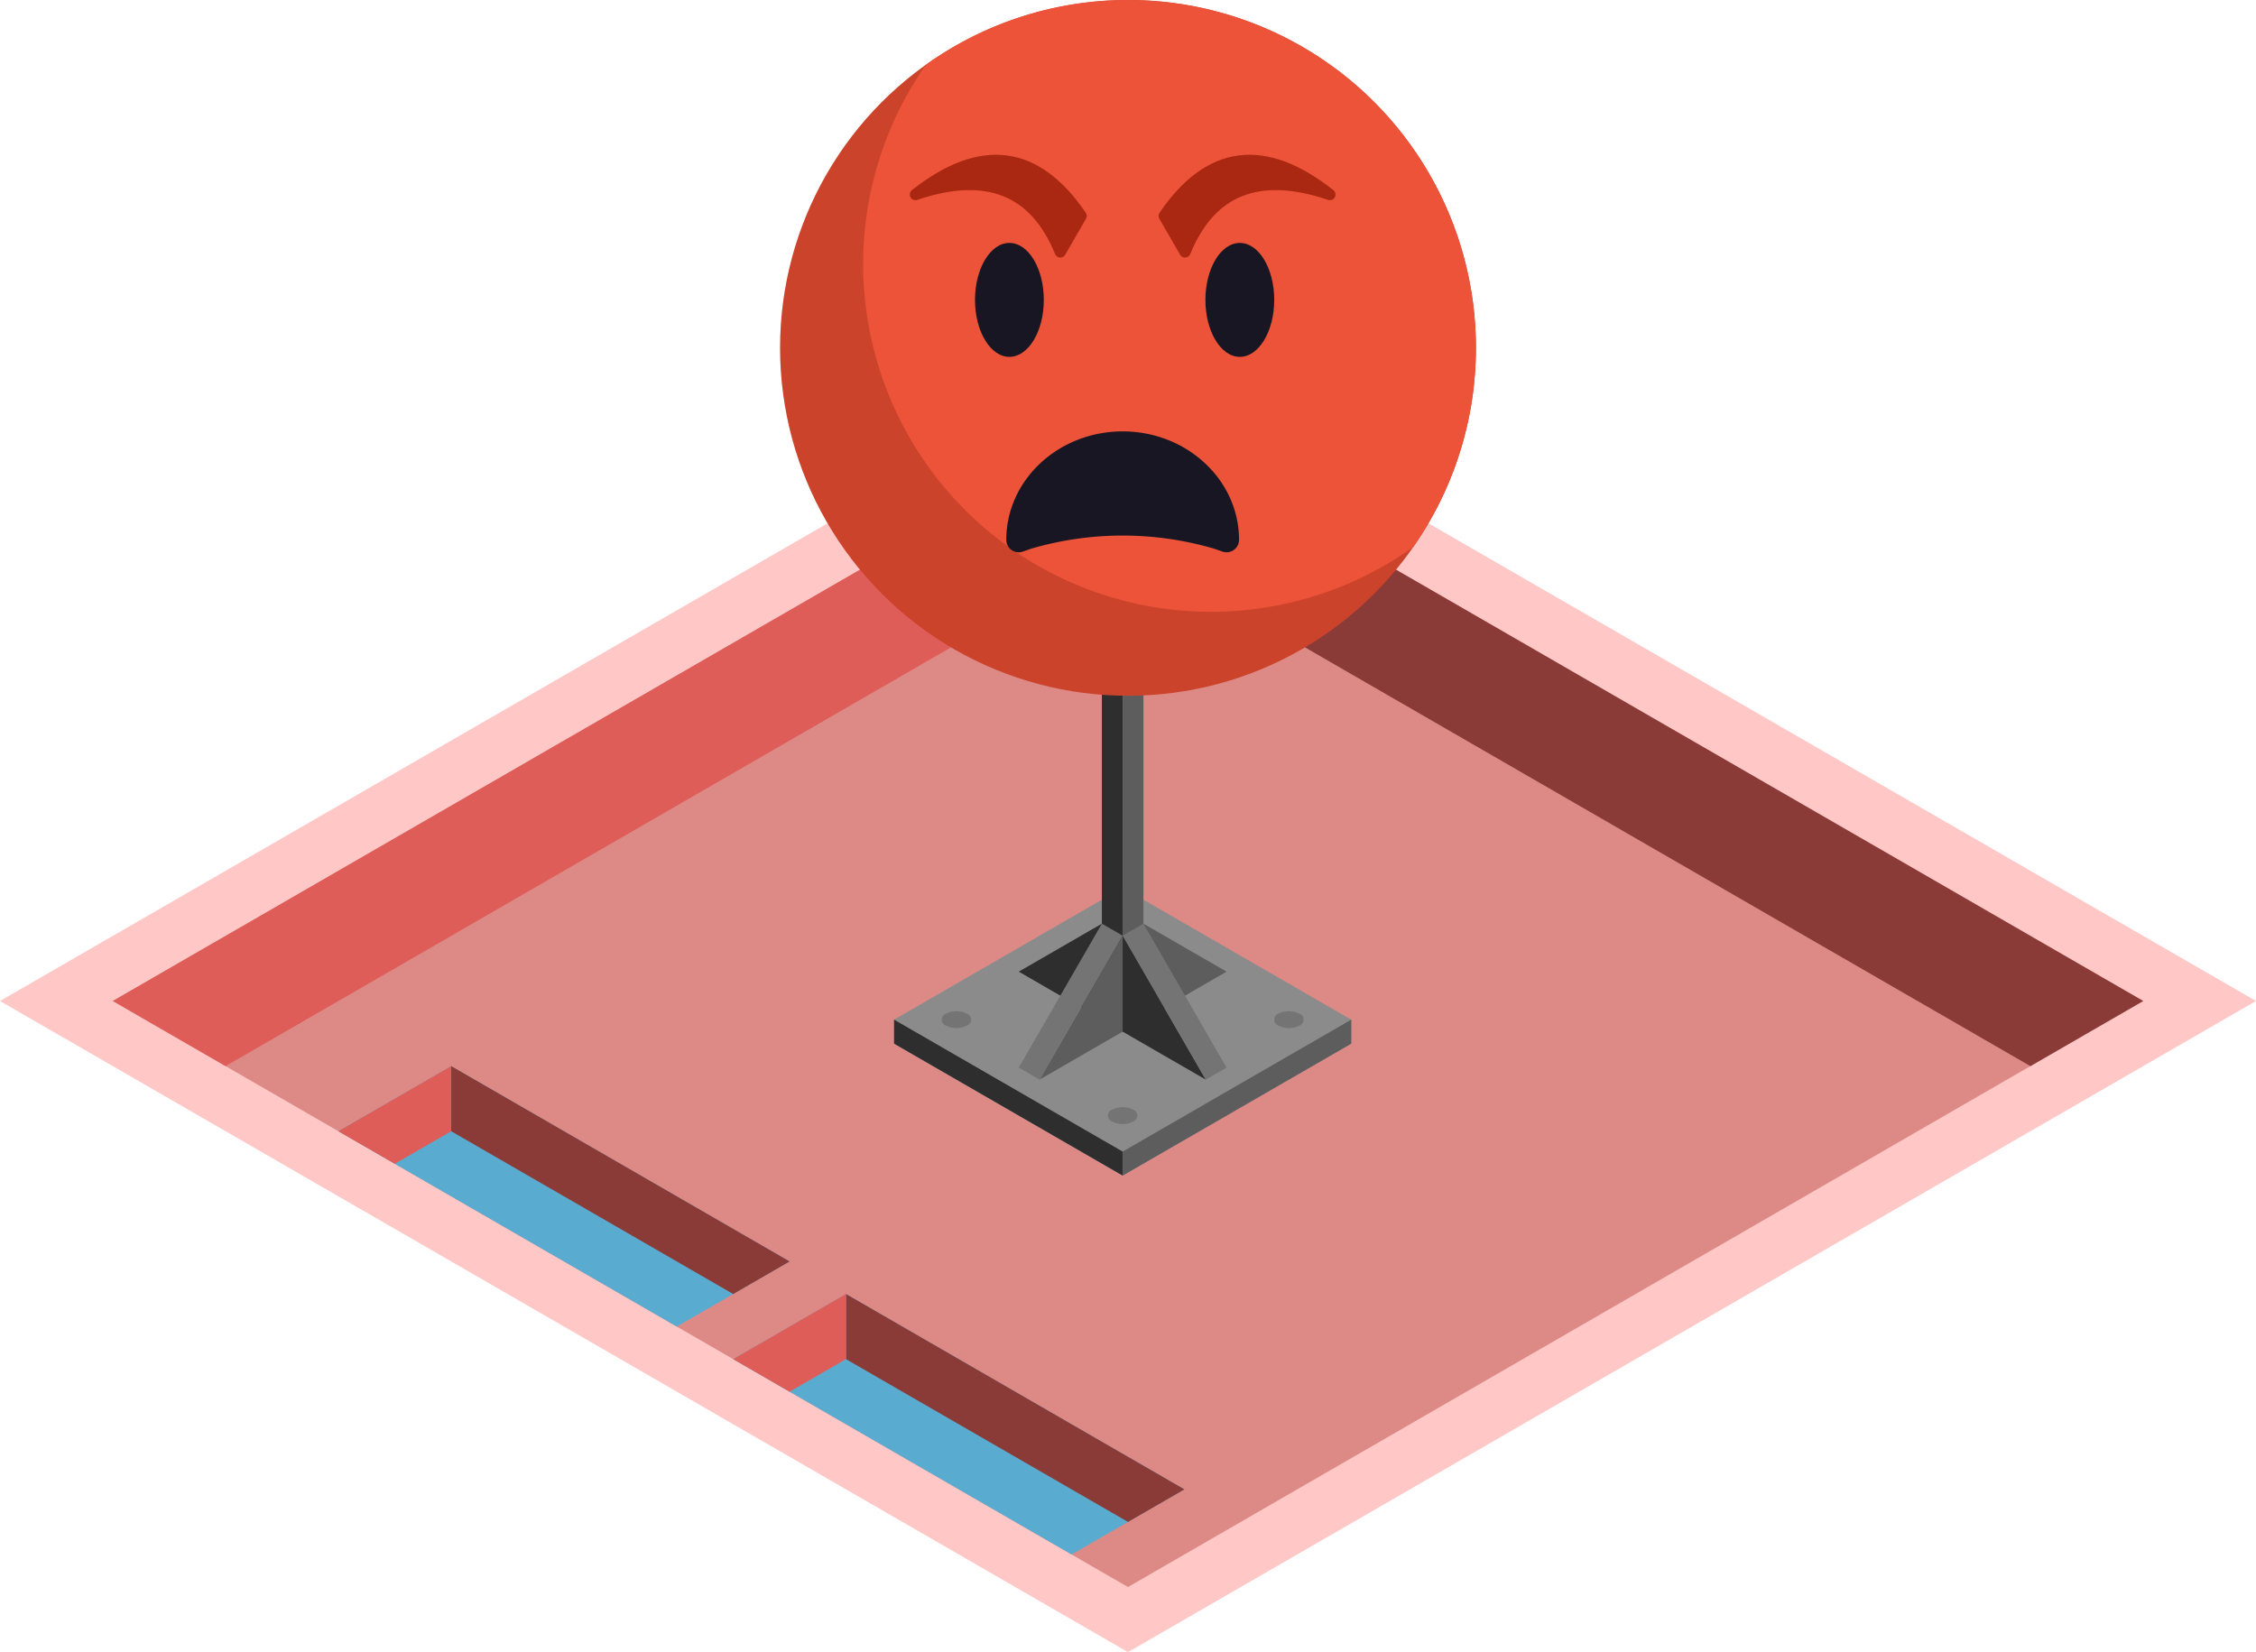 <svg id="Layer_1" data-name="Layer 1" xmlns="http://www.w3.org/2000/svg" viewBox="0 0 200 146.493">
  <defs>
    <style>
      .top-light {
        fill: #ffc8c6;
      }

      .top-prim {
        fill: #dd8a87;
      }

      .exterior-R-light {
        fill: #df5d58;
      }

      .exterior-L-light {
        fill: #8a3a37;
      }

      .curtain-R-prim-light {
        fill: #59acd0;
      }

      .cls-1 {
        fill: #8b8b8b;
      }

      .cls-2 {
        fill: #2e2e2e;
      }

      .cls-3 {
        fill: #5d5d5d;
      }

      .cls-4 {
        fill: #747474;
      }

      .cls-5 {
        fill: #cc432b;
      }

      .cls-6 {
        fill: #ec5338;
      }

      .cls-7 {
        fill: #191624;
      }

      .cls-8 {
        fill: #aa2811;
        stroke: #aa2811;
        stroke-linecap: round;
        stroke-linejoin: round;
      }
    </style>
  </defs>
  <title>Artboard 37</title>
  <g id="root">
    <path class="top-light" d="M200,88.757,100,31.023,0,88.757l100,57.735Z"/>
    <path class="top-prim" d="M10,88.757l90-51.961,90,51.961L100,140.72Z"/>
    <path class="exterior-R-light" d="M100,36.797v11.547L20,94.531l-10-5.774Z"/>
    <path class="exterior-L-light" d="M190,88.757l-10,5.774-80-46.188V36.797Z"/>
    <path class="curtain-R-prim-light" d="M65,120.513l10-5.774,30,17.321-10,5.773Z"/>
    <path class="curtain-R-prim-light" d="M30,100.305l10-5.773,30,17.32-10,5.774Z"/>
    <path class="exterior-L-light" d="M75,114.739v5.774l25,14.433,5-2.886Z"/>
    <path class="exterior-L-light" d="M40,94.531v5.773l25,14.434,5-2.887Z"/>
    <path class="exterior-R-light" d="M65,120.513l10-5.774v5.774l-5,2.886Z"/>
    <path class="exterior-R-light" d="M30,100.305l10-5.774v5.773l-5,2.887Z"/>
    <g id="Group">
      <path id="Path" class="cls-1" d="M79.262,92.538l20.265,11.7,20.265-11.7V90.41L99.527,78.71,79.262,90.41Z"/>
      <path id="Path-2" data-name="Path" class="cls-2" d="M97.684,13.828V90.41l1.842,1.063V14.891Z"/>
      <path id="Path-3" data-name="Path" class="cls-3" d="M101.369,13.828l-1.842,1.063V91.474l1.842-1.063Z"/>
      <path id="Path-4" data-name="Path" class="cls-1" d="M97.684,13.828l1.842-1.064,1.842,1.064-1.842,1.063Z"/>
      <path id="Path-5" data-name="Path" class="cls-2" d="M99.527,102.11v2.127l-20.265-11.7V90.41Z"/>
      <path id="Path-6" data-name="Path" class="cls-3" d="M119.792,90.41v2.127l-20.265,11.7V102.11Z"/>
      <path id="Path-7" data-name="Path" class="cls-2" d="M90.315,86.155l9.211,5.318V80.837Z"/>
      <path id="Path-8" data-name="Path" class="cls-3" d="M99.527,91.474l-7.369,4.255,7.369-12.764Z"/>
      <path id="Path-9" data-name="Path" class="cls-3" d="M108.738,86.155l-9.211,5.318V80.837Z"/>
      <path id="Path-10" data-name="Path" class="cls-2" d="M99.527,91.474l7.369,4.255L99.527,82.964Z"/>
      <path id="Path-11" data-name="Path" class="cls-4" d="M90.315,94.664,97.684,81.901l1.842,1.063L92.158,95.728Z"/>
      <path id="Path-12" data-name="Path" class="cls-4" d="M108.738,94.664,101.369,81.901l-1.842,1.063,7.369,12.764Z"/>
      <path id="Path-13" data-name="Path" class="cls-4" d="M98.606,98.387h0a2.039,2.039,0,0,1,1.842,0h0a.562.562,0,0,1,0,1.064h0a2.039,2.039,0,0,1-1.842,0h0A.562.562,0,0,1,98.606,98.387Z"/>
      <path id="Path-14" data-name="Path" class="cls-4" d="M113.344,89.878h0a2.039,2.039,0,0,1,1.842,0h0a.562.562,0,0,1,0,1.064h0a2.039,2.039,0,0,1-1.842,0h0A.562.562,0,0,1,113.344,89.878Z"/>
      <path id="Path-15" data-name="Path" class="cls-4" d="M83.867,89.878h0a2.039,2.039,0,0,1,1.842,0h0a.562.562,0,0,1,0,1.064h0a2.039,2.039,0,0,1-1.842,0h0A.562.562,0,0,1,83.867,89.878Z"/>
      <circle id="Mask" class="cls-5" cx="100" cy="30.846" r="30.846"/>
      <path class="cls-6" d="M100,0A30.695,30.695,0,0,0,82.081,5.746,30.838,30.838,0,0,0,125.288,48.5,30.839,30.839,0,0,0,100,0Z"/>
      <g id="Group-2" data-name="Group">
        <g id="Group-3" data-name="Group">
          <path id="Path-16" data-name="Path" class="cls-7" d="M89.486,21.539h0c1.683,0,3.05,2.264,3.05,5.052h0c0,2.788-1.366,5.052-3.05,5.052h0c-1.683,0-3.05-2.264-3.05-5.052h0C86.436,23.802,87.803,21.539,89.486,21.539Z"/>
          <path id="Path-17" data-name="Path" class="cls-7" d="M109.913,21.539h0c1.683,0,3.05,2.264,3.05,5.052h0c0,2.788-1.367,5.052-3.05,5.052h0c-1.683,0-3.05-2.264-3.05-5.052h0C106.864,23.802,108.23,21.539,109.913,21.539Z"/>
        </g>
      </g>
      <g id="Mask-2" data-name="Mask">
        <path class="cls-7" d="M108.738,47.864l-.756-.262a30.099,30.099,0,0,0-16.911,0l-.756.262h0c0-4.696,4.128-8.509,9.211-8.509h0c5.084,0,9.211,3.813,9.211,8.509Z"/>
        <path class="cls-7" d="M90.315,48.97A1.105,1.105,0,0,1,89.21,47.864c0-5.302,4.628-9.614,10.317-9.614s10.317,4.313,10.317,9.614a1.105,1.105,0,0,1-1.468,1.044l-.756-.263a28.855,28.855,0,0,0-16.187,0l-.755.263A1.107,1.107,0,0,1,90.315,48.97Zm9.211-8.509a7.989,7.989,0,0,0-7.918,5.814,32.493,32.493,0,0,1,15.836,0A7.989,7.989,0,0,0,99.526,40.461Z"/>
      </g>
      <path id="Path-18" data-name="Path" class="cls-8" d="M105.054,22.337l-1.842-3.191q5.965-8.783,14.685-1.897Q108.44,14.047,105.054,22.337Z"/>
      <path id="Path-19" data-name="Path" class="cls-8" d="M94,22.337l1.842-3.191q-5.965-8.783-14.685-1.897Q90.614,14.047,94,22.337Z"/>
    </g>
  </g>
</svg>
